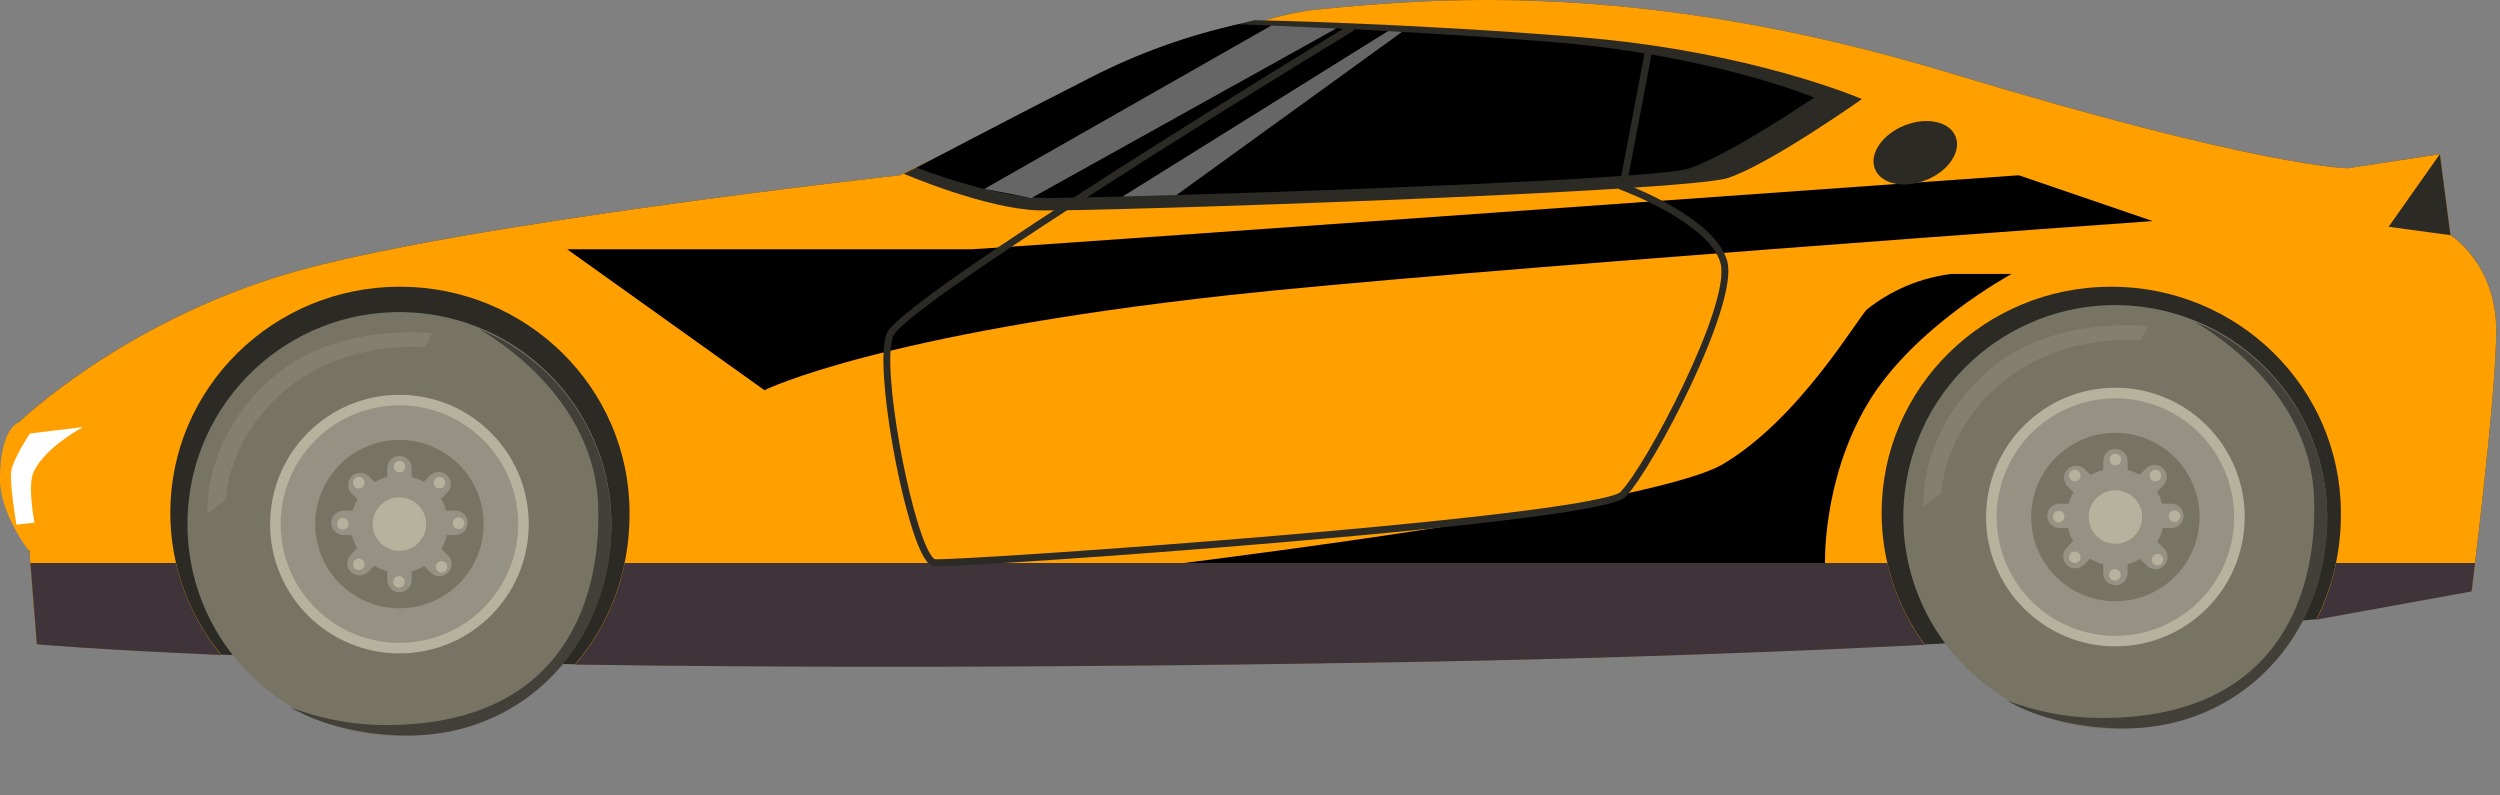 <svg width="66" height="21" viewBox="0 0 66 21" fill="none" xmlns="http://www.w3.org/2000/svg">
<rect x="0" y="0" width="66" height="21" fill="#808080" stroke="none"/>
<g clip-path="url(#clip0_212_2841)">
<path d="M0.972 16.999L0.507 11.139C0.507 11.139 3.204 8.534 7.576 7.232C11.948 5.93 23.762 4.627 23.762 4.627C23.762 4.627 31.855 0.534 34.739 0.255C37.622 -0.024 43.203 -0.582 51.482 1.93C59.761 4.441 61.994 4.441 61.994 4.441L64.412 4.069L64.691 6.209C64.691 6.209 65.9 6.953 65.9 8.72C65.9 10.488 65.249 15.604 65.249 15.604L61.157 16.348C61.157 16.348 51.204 17.222 37.436 17.464C10.925 17.929 0.972 16.999 0.972 16.999Z" fill="#2B2A25"/>
<path d="M64.691 6.209L64.412 4.069L61.994 4.441C61.994 4.441 59.761 4.441 51.482 1.93C43.203 -0.582 37.622 -0.024 34.739 0.255C31.855 0.534 23.762 4.627 23.762 4.627C23.762 4.627 11.948 5.93 7.576 7.232C3.204 8.534 0.507 11.139 0.507 11.139L0.972 16.999C0.972 16.999 2.466 17.139 5.838 17.283C4.969 16.228 4.495 14.904 4.496 13.538C4.496 10.241 7.21 7.569 10.558 7.569C13.906 7.569 16.62 10.241 16.62 13.538C16.62 13.545 16.62 13.553 16.619 13.56C16.619 13.566 16.62 13.57 16.62 13.575C16.62 15.107 16.089 16.492 15.184 17.536C20.716 17.618 28.035 17.629 37.436 17.464C42.516 17.375 47.076 17.2 50.809 17.014C50.071 16.005 49.674 14.788 49.675 13.538C49.675 10.241 52.389 7.569 55.737 7.569C59.085 7.569 61.799 10.241 61.799 13.538C61.799 13.545 61.799 13.553 61.799 13.56C61.799 13.566 61.799 13.57 61.799 13.575C61.804 14.537 61.584 15.486 61.156 16.348L65.249 15.604C65.249 15.604 65.9 10.488 65.9 8.72C65.9 6.953 64.691 6.209 64.691 6.209Z" fill="#FFA000"/>
<path d="M61.349 14.635C61.893 11.593 59.869 8.686 56.827 8.142C53.785 7.598 50.879 9.623 50.335 12.665C49.791 15.706 51.815 18.613 54.857 19.157C57.898 19.701 60.805 17.676 61.349 14.635Z" fill="#777464"/>
<path d="M57.951 8.498C59.578 9.477 61.013 11.092 61.091 13.128C61.196 15.916 59.948 19.077 55.233 18.95C54.456 18.922 53.69 18.765 52.965 18.484C53.807 18.99 55.026 19.232 56.08 19.232C59.171 19.232 61.443 16.776 61.443 13.685C61.443 12.571 61.111 11.482 60.489 10.559C59.867 9.635 58.983 8.917 57.951 8.498Z" fill="#424038"/>
<path d="M55.846 17.064C57.731 17.064 59.26 15.535 59.26 13.65C59.26 11.765 57.731 10.236 55.846 10.236C53.961 10.236 52.432 11.765 52.432 13.65C52.432 15.535 53.961 17.064 55.846 17.064Z" fill="#B7B29E"/>
<path d="M58.897 14.373C59.296 12.688 58.252 10.999 56.567 10.6C54.882 10.202 53.193 11.245 52.795 12.93C52.397 14.615 53.44 16.304 55.125 16.703C56.81 17.101 58.499 16.058 58.897 14.373Z" fill="#969283"/>
<path d="M55.846 15.873C57.074 15.873 58.069 14.878 58.069 13.65C58.069 12.422 57.074 11.427 55.846 11.427C54.618 11.427 53.623 12.422 53.623 13.65C53.623 14.878 54.618 15.873 55.846 15.873Z" fill="#777464"/>
<path d="M56.168 15.128C56.168 15.213 56.134 15.295 56.074 15.355C56.013 15.416 55.931 15.45 55.846 15.45V15.45C55.761 15.45 55.679 15.416 55.619 15.355C55.559 15.295 55.525 15.213 55.525 15.128V12.172C55.525 12.13 55.533 12.088 55.549 12.049C55.566 12.01 55.589 11.975 55.619 11.945C55.649 11.915 55.684 11.891 55.723 11.875C55.762 11.859 55.804 11.851 55.846 11.851V11.851C55.931 11.851 56.013 11.884 56.074 11.945C56.134 12.005 56.168 12.087 56.168 12.172V15.128Z" fill="#969283"/>
<path d="M57.325 13.296C57.41 13.296 57.491 13.33 57.552 13.39C57.612 13.451 57.646 13.533 57.646 13.618V13.618C57.646 13.66 57.638 13.702 57.621 13.741C57.605 13.78 57.581 13.815 57.552 13.845C57.522 13.875 57.486 13.899 57.447 13.915C57.408 13.931 57.367 13.939 57.325 13.939H54.368C54.282 13.939 54.201 13.905 54.141 13.845C54.08 13.785 54.046 13.703 54.046 13.618V13.618C54.046 13.533 54.08 13.451 54.141 13.39C54.201 13.33 54.282 13.296 54.368 13.296H57.325Z" fill="#969283"/>
<path d="M57.13 14.479C57.19 14.539 57.224 14.621 57.224 14.706C57.224 14.791 57.19 14.873 57.13 14.934V14.934C57.1 14.963 57.065 14.987 57.026 15.003C56.987 15.019 56.945 15.028 56.903 15.028C56.861 15.028 56.819 15.019 56.78 15.003C56.741 14.987 56.705 14.963 56.676 14.934L54.585 12.843C54.525 12.783 54.491 12.701 54.491 12.616C54.491 12.531 54.525 12.449 54.585 12.389C54.615 12.359 54.65 12.335 54.689 12.319C54.728 12.303 54.77 12.294 54.812 12.294C54.855 12.294 54.896 12.303 54.935 12.319C54.974 12.335 55.01 12.359 55.039 12.389L57.13 14.479Z" fill="#969283"/>
<path d="M56.653 12.366C56.713 12.306 56.795 12.272 56.88 12.272C56.965 12.272 57.047 12.306 57.107 12.366V12.366C57.168 12.426 57.202 12.508 57.202 12.593C57.202 12.679 57.168 12.76 57.107 12.821L55.017 14.911C54.957 14.971 54.875 15.005 54.79 15.005C54.704 15.005 54.623 14.971 54.562 14.911V14.911C54.502 14.851 54.468 14.769 54.468 14.684C54.468 14.599 54.502 14.517 54.562 14.457L56.653 12.366Z" fill="#969283"/>
<path d="M57.131 13.65C57.131 13.904 57.056 14.153 56.915 14.364C56.773 14.575 56.573 14.74 56.338 14.838C56.103 14.935 55.845 14.96 55.595 14.911C55.346 14.861 55.117 14.739 54.937 14.559C54.758 14.379 54.635 14.15 54.586 13.901C54.536 13.652 54.561 13.393 54.659 13.158C54.756 12.923 54.921 12.723 55.132 12.581C55.343 12.44 55.592 12.365 55.846 12.365C56.015 12.365 56.182 12.398 56.338 12.463C56.494 12.527 56.636 12.622 56.755 12.741C56.874 12.861 56.969 13.002 57.034 13.158C57.098 13.314 57.131 13.481 57.131 13.65V13.65Z" fill="#969283"/>
<path opacity="0.4" d="M50.778 13.376L51.255 13.005C51.255 13.005 51.308 11.259 53.028 9.962C54.599 8.778 56.521 8.982 56.521 8.982L56.706 8.612C56.706 8.612 54.297 8.321 52.631 9.67C50.623 11.296 50.778 13.376 50.778 13.376Z" fill="#969283"/>
<path d="M55.846 12.284C55.93 12.284 55.998 12.216 55.998 12.132C55.998 12.048 55.93 11.979 55.846 11.979C55.762 11.979 55.694 12.048 55.694 12.132C55.694 12.216 55.762 12.284 55.846 12.284Z" fill="#B7B29E"/>
<path d="M57.057 12.555C57.057 12.585 57.048 12.614 57.031 12.639C57.014 12.665 56.991 12.684 56.963 12.695C56.935 12.707 56.905 12.71 56.875 12.704C56.846 12.698 56.819 12.684 56.797 12.662C56.776 12.641 56.761 12.614 56.756 12.585C56.75 12.555 56.753 12.524 56.764 12.497C56.776 12.469 56.795 12.445 56.82 12.428C56.845 12.412 56.875 12.403 56.905 12.403C56.925 12.403 56.945 12.407 56.963 12.414C56.981 12.422 56.998 12.433 57.012 12.447C57.026 12.462 57.038 12.478 57.045 12.497C57.053 12.515 57.057 12.535 57.057 12.555V12.555Z" fill="#B7B29E"/>
<path d="M57.56 13.627C57.56 13.657 57.551 13.686 57.534 13.711C57.517 13.736 57.494 13.756 57.466 13.767C57.438 13.779 57.408 13.782 57.378 13.776C57.349 13.77 57.322 13.756 57.3 13.734C57.279 13.713 57.264 13.686 57.258 13.656C57.253 13.627 57.256 13.596 57.267 13.569C57.279 13.541 57.298 13.517 57.323 13.5C57.348 13.484 57.378 13.475 57.408 13.475C57.448 13.475 57.487 13.491 57.515 13.519C57.544 13.548 57.56 13.586 57.56 13.627V13.627Z" fill="#B7B29E"/>
<path d="M57.11 14.778C57.11 14.808 57.101 14.838 57.084 14.863C57.068 14.888 57.044 14.907 57.016 14.919C56.988 14.93 56.958 14.933 56.928 14.927C56.899 14.921 56.871 14.907 56.85 14.886C56.829 14.864 56.815 14.837 56.809 14.808C56.803 14.778 56.806 14.748 56.817 14.72C56.829 14.692 56.848 14.668 56.873 14.652C56.898 14.635 56.928 14.626 56.958 14.626C56.998 14.626 57.037 14.642 57.066 14.671C57.094 14.699 57.11 14.738 57.11 14.778V14.778Z" fill="#B7B29E"/>
<path d="M55.985 15.175C55.985 15.205 55.976 15.235 55.96 15.26C55.943 15.285 55.919 15.304 55.891 15.316C55.864 15.327 55.833 15.33 55.803 15.324C55.774 15.319 55.747 15.304 55.725 15.283C55.704 15.261 55.69 15.234 55.684 15.205C55.678 15.175 55.681 15.145 55.693 15.117C55.704 15.089 55.724 15.065 55.748 15.049C55.774 15.032 55.803 15.023 55.833 15.023C55.853 15.023 55.873 15.027 55.891 15.034C55.91 15.042 55.927 15.053 55.941 15.068C55.955 15.082 55.966 15.098 55.974 15.117C55.981 15.135 55.985 15.155 55.985 15.175V15.175Z" fill="#B7B29E"/>
<path d="M54.927 14.712C54.927 14.742 54.918 14.772 54.901 14.797C54.884 14.822 54.861 14.841 54.833 14.853C54.805 14.864 54.774 14.867 54.745 14.861C54.715 14.856 54.688 14.841 54.667 14.82C54.646 14.799 54.631 14.771 54.625 14.742C54.619 14.712 54.622 14.682 54.634 14.654C54.645 14.626 54.665 14.602 54.69 14.586C54.715 14.569 54.744 14.56 54.775 14.56C54.815 14.56 54.854 14.576 54.882 14.605C54.911 14.633 54.927 14.672 54.927 14.712Z" fill="#B7B29E"/>
<path d="M54.503 13.64C54.503 13.67 54.494 13.7 54.477 13.725C54.461 13.749 54.437 13.769 54.409 13.78C54.382 13.792 54.351 13.795 54.321 13.789C54.292 13.783 54.265 13.769 54.243 13.748C54.222 13.726 54.208 13.699 54.202 13.67C54.196 13.64 54.199 13.61 54.211 13.582C54.222 13.554 54.242 13.53 54.267 13.514C54.291 13.497 54.321 13.488 54.351 13.488C54.371 13.488 54.391 13.492 54.409 13.499C54.428 13.507 54.444 13.518 54.459 13.532C54.473 13.546 54.484 13.563 54.492 13.582C54.499 13.6 54.503 13.62 54.503 13.64Z" fill="#B7B29E"/>
<path d="M54.927 12.555C54.927 12.585 54.918 12.614 54.901 12.64C54.884 12.665 54.861 12.684 54.833 12.696C54.805 12.707 54.774 12.71 54.745 12.704C54.715 12.698 54.688 12.684 54.667 12.663C54.646 12.641 54.631 12.614 54.625 12.585C54.619 12.555 54.622 12.525 54.634 12.497C54.645 12.469 54.665 12.445 54.69 12.428C54.715 12.412 54.744 12.403 54.775 12.403C54.794 12.403 54.814 12.407 54.833 12.414C54.851 12.422 54.868 12.433 54.882 12.447C54.896 12.461 54.907 12.478 54.915 12.497C54.923 12.515 54.927 12.535 54.927 12.555Z" fill="#B7B29E"/>
<path d="M55.846 14.356C56.236 14.356 56.552 14.04 56.552 13.65C56.552 13.26 56.236 12.944 55.846 12.944C55.456 12.944 55.14 13.26 55.14 13.65C55.14 14.04 55.456 14.356 55.846 14.356Z" fill="#B7B29E"/>
<path d="M16.14 13.983C16.221 10.893 13.782 8.323 10.692 8.241C7.602 8.16 5.031 10.599 4.95 13.689C4.869 16.779 7.308 19.35 10.398 19.431C13.488 19.512 16.059 17.073 16.14 13.983Z" fill="#777464"/>
<path d="M12.65 8.685C14.277 9.664 15.713 11.279 15.79 13.315C15.896 16.102 14.648 19.264 9.932 19.137C9.156 19.109 8.389 18.951 7.664 18.67C8.506 19.177 9.726 19.419 10.779 19.419C13.87 19.419 16.142 16.962 16.142 13.871C16.142 12.757 15.81 11.669 15.188 10.745C14.566 9.821 13.682 9.104 12.65 8.685V8.685Z" fill="#424038"/>
<path d="M10.545 17.25C12.43 17.25 13.959 15.722 13.959 13.837C13.959 11.951 12.43 10.423 10.545 10.423C8.66 10.423 7.131 11.951 7.131 13.837C7.131 15.722 8.66 17.25 10.545 17.25Z" fill="#B7B29E"/>
<path d="M12.762 16.054C13.987 14.829 13.987 12.844 12.762 11.619C11.538 10.394 9.552 10.394 8.328 11.619C7.103 12.844 7.103 14.829 8.328 16.054C9.552 17.278 11.538 17.278 12.762 16.054Z" fill="#969283"/>
<path d="M11.396 15.89C12.53 15.42 13.069 14.12 12.599 12.986C12.129 11.851 10.829 11.313 9.695 11.783C8.56 12.252 8.022 13.553 8.492 14.687C8.961 15.821 10.262 16.36 11.396 15.89Z" fill="#777464"/>
<path d="M10.867 15.314C10.867 15.4 10.833 15.481 10.773 15.542C10.712 15.602 10.63 15.636 10.545 15.636V15.636C10.46 15.636 10.378 15.602 10.318 15.542C10.258 15.481 10.224 15.4 10.224 15.314V12.358C10.224 12.273 10.258 12.191 10.318 12.131C10.378 12.07 10.46 12.037 10.545 12.037C10.587 12.037 10.629 12.045 10.668 12.061C10.707 12.077 10.743 12.101 10.773 12.131C10.802 12.161 10.826 12.196 10.842 12.235C10.858 12.274 10.867 12.316 10.867 12.358V15.314Z" fill="#969283"/>
<path d="M12.023 13.482C12.109 13.482 12.19 13.516 12.251 13.576C12.311 13.637 12.345 13.719 12.345 13.804V13.804C12.345 13.889 12.311 13.971 12.251 14.031C12.19 14.091 12.109 14.125 12.023 14.125H9.067C8.982 14.125 8.9 14.091 8.84 14.031C8.779 13.971 8.746 13.889 8.746 13.804C8.746 13.762 8.754 13.72 8.77 13.681C8.786 13.642 8.81 13.606 8.84 13.576C8.87 13.547 8.905 13.523 8.944 13.507C8.983 13.491 9.025 13.482 9.067 13.482H12.023Z" fill="#969283"/>
<path d="M11.829 14.665C11.889 14.726 11.923 14.808 11.923 14.893C11.923 14.978 11.889 15.06 11.829 15.12C11.769 15.18 11.687 15.214 11.602 15.214C11.517 15.214 11.435 15.18 11.375 15.12L9.284 13.03C9.224 12.969 9.19 12.887 9.19 12.802C9.19 12.717 9.224 12.635 9.284 12.575V12.575C9.344 12.515 9.426 12.481 9.511 12.481C9.596 12.481 9.678 12.515 9.738 12.575L11.829 14.665Z" fill="#969283"/>
<path d="M11.352 12.553C11.412 12.492 11.494 12.459 11.579 12.459C11.664 12.459 11.746 12.492 11.806 12.553C11.867 12.613 11.9 12.695 11.9 12.78C11.9 12.865 11.867 12.947 11.806 13.007L9.716 15.098C9.656 15.158 9.574 15.192 9.489 15.192C9.403 15.192 9.322 15.158 9.261 15.098V15.098C9.232 15.068 9.208 15.032 9.192 14.993C9.176 14.954 9.167 14.913 9.167 14.87C9.167 14.828 9.176 14.786 9.192 14.747C9.208 14.708 9.232 14.673 9.261 14.643L11.352 12.553Z" fill="#969283"/>
<path d="M11.831 13.836C11.831 14.09 11.755 14.339 11.614 14.55C11.473 14.761 11.272 14.926 11.037 15.024C10.802 15.121 10.544 15.146 10.295 15.097C10.045 15.047 9.816 14.925 9.636 14.745C9.457 14.565 9.334 14.336 9.285 14.087C9.235 13.838 9.261 13.579 9.358 13.344C9.455 13.109 9.62 12.909 9.831 12.767C10.043 12.626 10.291 12.551 10.545 12.551C10.886 12.551 11.213 12.686 11.454 12.927C11.695 13.168 11.831 13.495 11.831 13.836V13.836Z" fill="#969283"/>
<path opacity="0.4" d="M5.477 13.562L5.954 13.191C5.954 13.191 6.007 11.445 7.727 10.148C9.298 8.964 11.22 9.168 11.22 9.168L11.405 8.798C11.405 8.798 8.997 8.507 7.33 9.856C5.322 11.482 5.477 13.562 5.477 13.562Z" fill="#969283"/>
<path d="M10.697 12.318C10.697 12.348 10.688 12.377 10.672 12.402C10.655 12.427 10.631 12.447 10.604 12.458C10.576 12.47 10.545 12.473 10.516 12.467C10.486 12.461 10.459 12.447 10.438 12.425C10.416 12.404 10.402 12.377 10.396 12.347C10.39 12.318 10.393 12.287 10.405 12.259C10.416 12.232 10.436 12.208 10.461 12.191C10.486 12.175 10.515 12.165 10.545 12.165C10.586 12.165 10.624 12.182 10.653 12.21C10.681 12.239 10.697 12.277 10.697 12.318Z" fill="#B7B29E"/>
<path d="M11.756 12.742C11.756 12.772 11.747 12.801 11.73 12.826C11.713 12.851 11.69 12.871 11.662 12.882C11.634 12.893 11.604 12.896 11.574 12.891C11.544 12.885 11.517 12.87 11.496 12.849C11.475 12.828 11.46 12.801 11.455 12.771C11.449 12.742 11.452 12.711 11.463 12.683C11.475 12.655 11.494 12.632 11.519 12.615C11.544 12.598 11.574 12.589 11.604 12.589C11.624 12.589 11.644 12.593 11.662 12.601C11.681 12.609 11.697 12.62 11.711 12.634C11.726 12.648 11.737 12.665 11.744 12.683C11.752 12.702 11.756 12.722 11.756 12.742V12.742Z" fill="#B7B29E"/>
<path d="M12.107 13.966C12.191 13.966 12.259 13.897 12.259 13.813C12.259 13.729 12.191 13.661 12.107 13.661C12.023 13.661 11.954 13.729 11.954 13.813C11.954 13.897 12.023 13.966 12.107 13.966Z" fill="#B7B29E"/>
<path d="M11.809 14.964C11.809 14.994 11.8 15.024 11.783 15.049C11.766 15.074 11.743 15.093 11.715 15.105C11.687 15.116 11.656 15.119 11.627 15.114C11.597 15.108 11.57 15.093 11.549 15.072C11.528 15.05 11.513 15.023 11.507 14.994C11.501 14.964 11.505 14.934 11.516 14.906C11.527 14.878 11.547 14.854 11.572 14.838C11.597 14.821 11.627 14.812 11.657 14.812C11.677 14.812 11.696 14.816 11.715 14.824C11.733 14.831 11.75 14.842 11.764 14.857C11.778 14.871 11.79 14.887 11.797 14.906C11.805 14.924 11.809 14.944 11.809 14.964V14.964Z" fill="#B7B29E"/>
<path d="M10.684 15.361C10.684 15.391 10.675 15.421 10.659 15.446C10.642 15.471 10.618 15.49 10.59 15.502C10.562 15.513 10.532 15.516 10.502 15.51C10.473 15.505 10.446 15.49 10.425 15.469C10.403 15.447 10.389 15.42 10.383 15.391C10.377 15.361 10.38 15.331 10.392 15.303C10.403 15.275 10.422 15.251 10.447 15.235C10.473 15.218 10.502 15.209 10.532 15.209C10.552 15.209 10.572 15.213 10.59 15.22C10.609 15.228 10.626 15.239 10.64 15.254C10.654 15.268 10.665 15.284 10.673 15.303C10.68 15.321 10.684 15.341 10.684 15.361Z" fill="#B7B29E"/>
<path d="M9.626 14.898C9.626 14.928 9.617 14.958 9.6 14.983C9.583 15.008 9.559 15.027 9.532 15.039C9.504 15.05 9.473 15.053 9.444 15.047C9.414 15.041 9.387 15.027 9.366 15.006C9.345 14.985 9.33 14.957 9.324 14.928C9.318 14.898 9.321 14.868 9.333 14.84C9.344 14.812 9.364 14.789 9.389 14.772C9.414 14.755 9.443 14.746 9.473 14.746C9.514 14.746 9.552 14.762 9.581 14.791C9.609 14.819 9.626 14.858 9.626 14.898V14.898Z" fill="#B7B29E"/>
<path d="M9.202 13.827C9.202 13.857 9.193 13.886 9.176 13.912C9.16 13.937 9.136 13.956 9.108 13.968C9.08 13.979 9.05 13.982 9.02 13.976C8.991 13.97 8.964 13.956 8.942 13.935C8.921 13.913 8.906 13.886 8.901 13.857C8.895 13.827 8.898 13.797 8.909 13.769C8.921 13.741 8.94 13.717 8.965 13.7C8.99 13.684 9.02 13.675 9.05 13.675C9.09 13.675 9.129 13.691 9.158 13.719C9.186 13.748 9.202 13.787 9.202 13.827Z" fill="#B7B29E"/>
<path d="M9.626 12.742C9.626 12.772 9.617 12.801 9.6 12.826C9.583 12.851 9.559 12.871 9.532 12.882C9.504 12.893 9.473 12.896 9.444 12.891C9.414 12.885 9.387 12.87 9.366 12.849C9.345 12.828 9.33 12.801 9.324 12.771C9.318 12.742 9.321 12.711 9.333 12.683C9.344 12.655 9.364 12.632 9.389 12.615C9.414 12.598 9.443 12.589 9.473 12.589C9.493 12.589 9.513 12.593 9.532 12.601C9.55 12.609 9.567 12.62 9.581 12.634C9.595 12.648 9.606 12.665 9.614 12.683C9.622 12.702 9.626 12.722 9.626 12.742V12.742Z" fill="#B7B29E"/>
<path d="M11.241 13.949C11.304 13.565 11.042 13.202 10.658 13.14C10.273 13.077 9.911 13.339 9.848 13.723C9.786 14.108 10.047 14.47 10.432 14.533C10.817 14.595 11.179 14.334 11.241 13.949Z" fill="#B7B29E"/>
<path d="M23.862 4.587C23.862 4.587 26.019 5.517 27.433 5.554C28.846 5.591 44.504 5.07 45.62 4.698C46.736 4.326 49.154 2.616 49.154 2.616C49.154 2.616 46.253 1.351 41.678 0.979C37.103 0.607 33.123 0.533 33.123 0.533C33.123 0.533 31.003 0.979 28.957 2.02C26.912 3.062 23.862 4.587 23.862 4.587Z" fill="#2B2A25"/>
<path d="M24.2 4.426C24.2 4.426 26.157 5.19 27.485 5.223C28.813 5.257 43.525 4.788 44.573 4.452C45.621 4.117 47.893 2.575 47.893 2.575C47.893 2.575 45.167 1.436 40.869 1.1C36.571 0.765 32.688 0.641 32.688 0.641C31.347 0.938 30.049 1.405 28.825 2.03C26.683 3.115 24.2 4.426 24.2 4.426Z" fill="black"/>
<path opacity="0.4" d="M33.563 0.674L25.986 4.988L27.235 5.225L35.278 0.751L33.563 0.674Z" fill="white"/>
<path opacity="0.4" d="M29.634 5.189L36.644 0.821L37.014 0.842L31.059 5.15L29.634 5.189Z" fill="white"/>
<path d="M14.972 6.58L20.181 10.301C20.181 10.301 23.157 8.813 32.46 7.79C38.24 7.154 56.831 5.836 56.831 5.836L53.296 4.627C53.296 4.627 25.948 6.58 25.669 6.58H14.972Z" fill="black"/>
<path d="M49.296 8.162C49.069 8.348 47.529 11.045 45.483 12.255C43.436 13.464 29.018 15.138 29.018 15.138L27.901 15.975L48.18 14.952C48.18 14.952 48.087 12.719 49.296 10.673C50.506 8.627 53.11 7.231 53.11 7.231H51.529C50.713 7.329 49.94 7.651 49.296 8.162V8.162Z" fill="black"/>
<path d="M4.236 11.256C4.089 10.726 0.51 11.144 0.51 11.144C0.51 11.144 0 11.273 0 12.656C0 13.552 0.744 14.516 0.744 14.516L2.446 14.392C2.446 14.392 4.382 11.786 4.236 11.256Z" fill="#FFA000"/>
<path d="M0.79 11.444C0.79 11.444 0.35 12.107 0.298 12.43C0.247 12.753 0.434 13.851 0.434 13.851L0.911 13.798C0.911 13.798 0.718 12.823 0.888 12.458C1.194 11.797 2.198 11.273 2.198 11.273L0.79 11.444Z" fill="white"/>
<path d="M0.973 17.008C0.973 17.008 2.467 17.148 5.838 17.291C5.258 16.585 4.85 15.754 4.645 14.864H0.802L0.973 17.008Z" fill="#3F343A"/>
<path d="M15.185 17.545C20.716 17.627 28.035 17.638 37.437 17.473C42.516 17.384 47.076 17.209 50.809 17.023C50.338 16.377 50.003 15.643 49.825 14.864H16.491C16.293 15.855 15.843 16.778 15.185 17.545V17.545Z" fill="#3F343A"/>
<path d="M61.671 14.864C61.566 15.382 61.393 15.884 61.157 16.357H61.157L65.25 15.613C65.25 15.613 65.287 15.325 65.342 14.864L61.671 14.864Z" fill="#3F343A"/>
<path d="M24.739 14.95C24.702 14.95 24.676 14.949 24.661 14.948C24.568 14.937 24.482 14.862 24.391 14.71C23.825 13.764 23.066 9.657 23.407 8.805C23.786 7.857 35.178 0.93 35.662 0.636L35.759 0.795C32.471 2.791 23.875 8.135 23.58 8.874C23.258 9.678 24.019 13.726 24.551 14.614C24.636 14.756 24.681 14.763 24.682 14.763C24.93 14.79 29.17 14.527 33.703 14.142C41.735 13.461 42.679 13.089 42.777 12.991C43.45 12.318 45.717 8.013 45.42 6.942C45.126 5.884 42.834 5.028 42.81 5.02L42.736 4.992L43.433 1.318L43.616 1.353L42.948 4.873C43.361 5.034 45.307 5.843 45.599 6.892C45.918 8.042 43.612 12.419 42.908 13.122C42.599 13.431 39.508 13.836 33.718 14.328C29.528 14.683 25.401 14.95 24.739 14.95Z" fill="#2B2A25"/>
<path d="M51.627 3.603C51.788 4.001 51.441 4.514 50.854 4.752C50.267 4.989 49.66 4.86 49.5 4.463C49.339 4.066 49.686 3.552 50.273 3.314C50.861 3.077 51.467 3.206 51.627 3.603Z" fill="#2B2A25"/>
<path d="M64.412 4.069L63.06 5.987L64.691 6.209L64.412 4.069Z" fill="#2B2A25"/>
</g>
<defs>
<clipPath id="clip0_212_2841">
<rect width="65.9" height="20.147" fill="white"/>
</clipPath>
</defs>
</svg>

